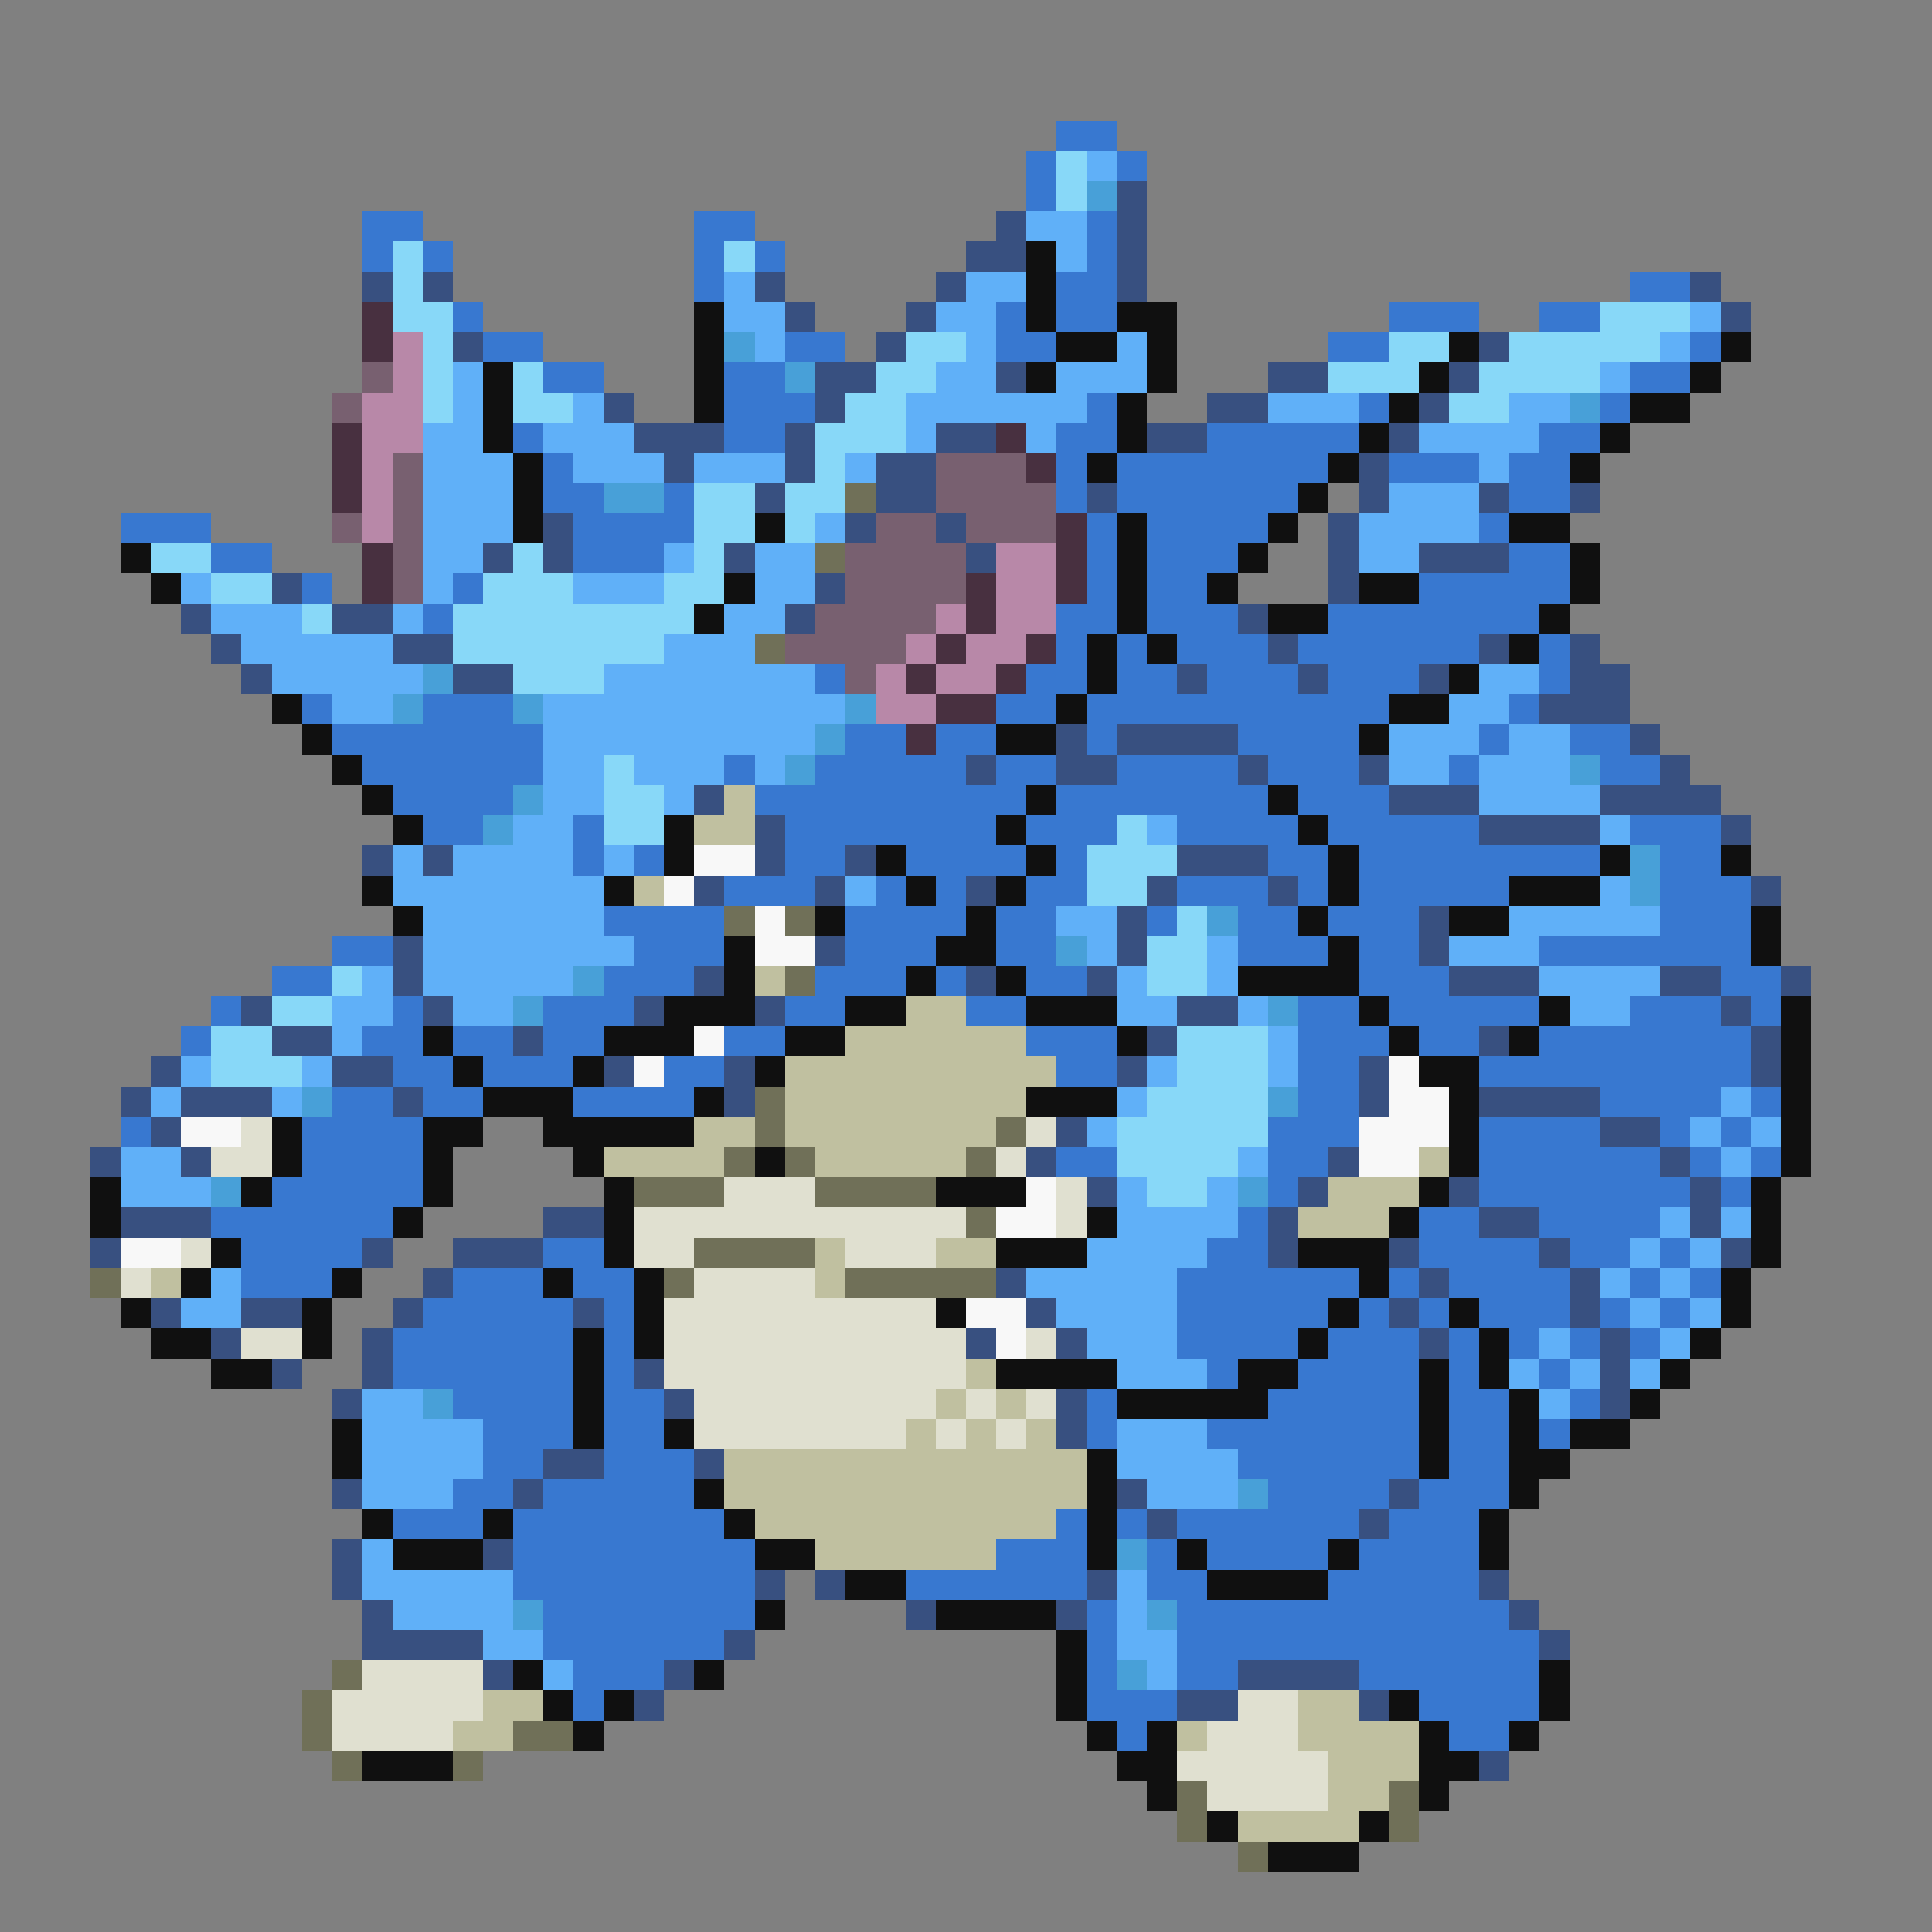 <svg xmlns="http://www.w3.org/2000/svg" viewBox="0 -0.5 64 64" shape-rendering="crispEdges">
<rect x="0" y="-0.5" width="64" height="64" fill="#808080" stroke="none"/>
<path stroke="#3878d0" d="M35 4h2M34 5h1M37 5h1M34 6h1M12 7h2M23 7h2M36 7h1M12 8h1M14 8h1M23 8h1M25 8h1M36 8h1M23 9h1M35 9h2M54 9h2M15 10h1M33 10h1M35 10h2M46 10h3M51 10h2M16 11h2M26 11h2M33 11h2M44 11h2M56 11h1M18 12h2M24 12h2M54 12h2M24 13h3M36 13h1M45 13h1M53 13h1M17 14h1M24 14h2M35 14h2M40 14h5M51 14h2M18 15h1M35 15h1M37 15h7M46 15h3M50 15h2M18 16h2M22 16h1M35 16h1M37 16h6M50 16h2M4 17h3M19 17h4M36 17h1M38 17h4M49 17h1M7 18h2M19 18h3M36 18h1M38 18h3M50 18h2M10 19h1M15 19h1M36 19h1M38 19h2M47 19h5M14 20h1M35 20h2M38 20h3M44 20h7M35 21h1M37 21h1M39 21h3M43 21h6M51 21h1M27 22h1M34 22h2M37 22h2M40 22h3M44 22h3M51 22h1M10 23h1M14 23h3M33 23h2M36 23h10M50 23h1M11 24h7M28 24h2M31 24h2M36 24h1M41 24h4M49 24h1M52 24h2M12 25h6M24 25h1M27 25h5M33 25h2M37 25h4M42 25h3M48 25h1M53 25h2M13 26h4M25 26h9M35 26h7M43 26h3M14 27h2M19 27h1M26 27h7M34 27h3M39 27h4M44 27h5M54 27h3M19 28h1M21 28h1M26 28h2M30 28h4M35 28h1M42 28h2M45 28h8M55 28h2M24 29h3M29 29h1M31 29h1M34 29h2M39 29h3M43 29h1M45 29h5M55 29h3M20 30h4M28 30h4M33 30h2M38 30h1M41 30h2M44 30h3M55 30h3M11 31h2M21 31h3M28 31h3M33 31h2M41 31h3M45 31h2M51 31h7M9 32h2M20 32h3M27 32h3M31 32h1M34 32h2M45 32h3M57 32h2M7 33h1M13 33h1M18 33h3M26 33h2M32 33h2M43 33h2M46 33h5M54 33h3M58 33h1M6 34h1M12 34h2M15 34h2M18 34h2M24 34h2M34 34h3M43 34h3M47 34h2M51 34h7M13 35h2M16 35h3M22 35h2M35 35h2M43 35h2M49 35h9M11 36h2M14 36h2M19 36h4M43 36h2M53 36h4M58 36h1M4 37h1M10 37h4M42 37h3M49 37h4M55 37h1M57 37h1M10 38h4M35 38h2M42 38h2M49 38h6M56 38h1M58 38h1M9 39h5M42 39h1M49 39h7M57 39h1M7 40h6M41 40h1M47 40h2M51 40h4M8 41h4M18 41h2M40 41h2M47 41h4M52 41h2M55 41h1M8 42h3M15 42h3M19 42h2M39 42h6M46 42h1M48 42h4M54 42h1M56 42h1M14 43h5M20 43h1M39 43h5M45 43h1M47 43h1M49 43h3M53 43h1M55 43h1M13 44h6M20 44h1M39 44h4M44 44h3M48 44h1M50 44h1M52 44h1M54 44h1M13 45h6M20 45h1M40 45h1M43 45h4M48 45h1M51 45h1M15 46h4M20 46h2M36 46h1M42 46h5M48 46h2M52 46h1M16 47h3M20 47h2M36 47h1M40 47h7M48 47h2M51 47h1M16 48h2M20 48h3M41 48h6M48 48h2M15 49h2M18 49h5M42 49h4M47 49h3M13 50h3M17 50h7M35 50h1M37 50h1M39 50h6M46 50h3M17 51h8M33 51h3M38 51h1M40 51h4M45 51h4M17 52h8M30 52h6M38 52h2M44 52h5M18 53h7M36 53h1M39 53h11M18 54h6M36 54h1M39 54h12M19 55h3M36 55h1M39 55h2M45 55h6M19 56h1M36 56h3M47 56h4M37 57h1M48 57h2" />
<path stroke="#88d8f8" d="M35 5h1M35 6h1M13 8h1M24 8h1M13 9h1M13 10h2M53 10h3M14 11h1M30 11h2M46 11h2M50 11h5M14 12h1M17 12h1M29 12h2M44 12h3M49 12h4M14 13h1M17 13h2M28 13h2M48 13h2M27 14h3M27 15h1M23 16h2M26 16h2M23 17h2M26 17h1M5 18h2M17 18h1M23 18h1M7 19h2M16 19h3M22 19h2M10 20h1M15 20h8M15 21h7M17 22h3M20 25h1M20 26h2M20 27h2M37 27h1M36 28h3M36 29h2M39 30h1M38 31h2M11 32h1M38 32h2M9 33h2M7 34h2M39 34h3M7 35h3M39 35h3M38 36h4M37 37h5M37 38h4M38 39h2" />
<path stroke="#60b0f8" d="M36 5h1M34 7h2M35 8h1M24 9h1M32 9h2M24 10h2M31 10h2M56 10h1M25 11h1M32 11h1M37 11h1M55 11h1M15 12h1M31 12h2M35 12h3M53 12h1M15 13h1M19 13h1M30 13h6M42 13h3M50 13h2M14 14h2M18 14h3M30 14h1M34 14h1M47 14h4M14 15h3M19 15h3M23 15h3M28 15h1M49 15h1M14 16h3M46 16h3M14 17h3M27 17h1M45 17h4M14 18h2M22 18h1M25 18h2M45 18h2M6 19h1M14 19h1M19 19h3M25 19h2M7 20h3M13 20h1M24 20h2M8 21h5M22 21h3M9 22h5M20 22h7M49 22h2M11 23h2M18 23h10M48 23h2M18 24h9M46 24h3M50 24h2M18 25h2M21 25h3M25 25h1M46 25h2M49 25h3M18 26h2M22 26h1M49 26h4M17 27h2M38 27h1M53 27h1M13 28h1M15 28h4M20 28h1M13 29h7M28 29h1M53 29h1M14 30h6M35 30h2M50 30h5M14 31h7M36 31h1M40 31h1M48 31h3M12 32h1M14 32h5M37 32h1M40 32h1M51 32h4M11 33h2M15 33h2M37 33h2M41 33h1M52 33h2M11 34h1M42 34h1M6 35h1M10 35h1M38 35h1M42 35h1M5 36h1M9 36h1M37 36h1M57 36h1M36 37h1M56 37h1M58 37h1M4 38h2M41 38h1M57 38h1M4 39h3M37 39h1M40 39h1M37 40h4M55 40h1M57 40h1M36 41h4M54 41h1M56 41h1M7 42h1M34 42h5M53 42h1M55 42h1M6 43h2M35 43h4M54 43h1M56 43h1M36 44h3M51 44h1M55 44h1M37 45h3M50 45h1M52 45h1M54 45h1M12 46h2M51 46h1M12 47h4M37 47h3M12 48h4M37 48h4M12 49h3M38 49h3M12 51h1M12 52h5M37 52h1M13 53h4M37 53h1M16 54h2M37 54h2M18 55h1M38 55h1" />
<path stroke="#48a0d8" d="M36 6h1M24 11h1M26 12h1M52 13h1M20 16h2M14 22h1M13 23h1M17 23h1M28 23h1M27 24h1M26 25h1M52 25h1M17 26h1M16 27h1M54 28h1M54 29h1M40 30h1M35 31h1M19 32h1M17 33h1M42 33h1M10 36h1M42 36h1M7 39h1M41 39h1M14 46h1M41 49h1M37 51h1M17 53h1M38 53h1M37 55h1" />
<path stroke="#385080" d="M37 6h1M33 7h1M37 7h1M32 8h2M37 8h1M12 9h1M14 9h1M25 9h1M31 9h1M37 9h1M56 9h1M26 10h1M30 10h1M57 10h1M15 11h1M29 11h1M49 11h1M27 12h2M33 12h1M42 12h2M48 12h1M20 13h1M27 13h1M40 13h2M47 13h1M21 14h3M26 14h1M31 14h2M38 14h2M46 14h1M22 15h1M26 15h1M29 15h2M45 15h1M25 16h1M29 16h2M36 16h1M45 16h1M49 16h1M52 16h1M18 17h1M28 17h1M31 17h1M44 17h1M16 18h1M18 18h1M24 18h1M32 18h1M44 18h1M47 18h3M9 19h1M27 19h1M44 19h1M6 20h1M11 20h2M26 20h1M41 20h1M7 21h1M13 21h2M42 21h1M49 21h1M52 21h1M8 22h1M15 22h2M39 22h1M43 22h1M47 22h1M52 22h2M51 23h3M35 24h1M37 24h4M54 24h1M32 25h1M35 25h2M41 25h1M45 25h1M55 25h1M23 26h1M46 26h3M53 26h4M25 27h1M49 27h4M57 27h1M12 28h1M14 28h1M25 28h1M28 28h1M39 28h3M23 29h1M27 29h1M32 29h1M38 29h1M42 29h1M58 29h1M37 30h1M47 30h1M13 31h1M27 31h1M37 31h1M47 31h1M13 32h1M23 32h1M32 32h1M36 32h1M48 32h3M55 32h2M59 32h1M8 33h1M14 33h1M21 33h1M25 33h1M39 33h2M57 33h1M9 34h2M17 34h1M38 34h1M49 34h1M58 34h1M5 35h1M11 35h2M20 35h1M24 35h1M37 35h1M45 35h1M58 35h1M4 36h1M6 36h3M13 36h1M24 36h1M45 36h1M49 36h4M5 37h1M35 37h1M53 37h2M3 38h1M6 38h1M34 38h1M44 38h1M55 38h1M36 39h1M43 39h1M48 39h1M56 39h1M4 40h3M18 40h2M42 40h1M49 40h2M56 40h1M3 41h1M12 41h1M15 41h3M42 41h1M46 41h1M51 41h1M57 41h1M14 42h1M33 42h1M47 42h1M52 42h1M5 43h1M8 43h2M13 43h1M19 43h1M34 43h1M46 43h1M52 43h1M7 44h1M12 44h1M32 44h1M35 44h1M47 44h1M53 44h1M9 45h1M12 45h1M21 45h1M53 45h1M11 46h1M22 46h1M35 46h1M53 46h1M35 47h1M18 48h2M23 48h1M11 49h1M17 49h1M37 49h1M46 49h1M38 50h1M45 50h1M11 51h1M16 51h1M11 52h1M25 52h1M27 52h1M36 52h1M49 52h1M12 53h1M30 53h1M35 53h1M50 53h1M12 54h4M24 54h1M51 54h1M16 55h1M22 55h1M41 55h4M21 56h1M39 56h2M45 56h1M49 58h1" />
<path stroke="#101010" d="M34 8h1M34 9h1M23 10h1M34 10h1M37 10h2M23 11h1M35 11h2M38 11h1M48 11h1M57 11h1M16 12h1M23 12h1M34 12h1M38 12h1M47 12h1M56 12h1M16 13h1M23 13h1M37 13h1M46 13h1M54 13h2M16 14h1M37 14h1M45 14h1M53 14h1M17 15h1M36 15h1M44 15h1M52 15h1M17 16h1M43 16h1M17 17h1M25 17h1M37 17h1M42 17h1M50 17h2M4 18h1M37 18h1M41 18h1M52 18h1M5 19h1M24 19h1M37 19h1M40 19h1M45 19h2M52 19h1M23 20h1M37 20h1M42 20h2M51 20h1M36 21h1M38 21h1M50 21h1M36 22h1M48 22h1M9 23h1M35 23h1M46 23h2M10 24h1M33 24h2M45 24h1M11 25h1M12 26h1M34 26h1M42 26h1M13 27h1M22 27h1M33 27h1M43 27h1M22 28h1M29 28h1M34 28h1M44 28h1M53 28h1M57 28h1M12 29h1M20 29h1M30 29h1M33 29h1M44 29h1M50 29h3M13 30h1M27 30h1M32 30h1M43 30h1M48 30h2M58 30h1M24 31h1M31 31h2M44 31h1M58 31h1M24 32h1M30 32h1M33 32h1M41 32h4M22 33h3M28 33h2M34 33h3M45 33h1M51 33h1M59 33h1M14 34h1M20 34h3M26 34h2M37 34h1M46 34h1M50 34h1M59 34h1M15 35h1M19 35h1M25 35h1M47 35h2M59 35h1M16 36h3M23 36h1M34 36h3M48 36h1M59 36h1M9 37h1M14 37h2M18 37h5M48 37h1M59 37h1M9 38h1M14 38h1M19 38h1M25 38h1M48 38h1M59 38h1M3 39h1M8 39h1M14 39h1M20 39h1M31 39h3M47 39h1M58 39h1M3 40h1M13 40h1M20 40h1M36 40h1M46 40h1M58 40h1M7 41h1M20 41h1M33 41h3M43 41h3M58 41h1M6 42h1M11 42h1M18 42h1M21 42h1M45 42h1M57 42h1M4 43h1M10 43h1M21 43h1M31 43h1M44 43h1M48 43h1M57 43h1M5 44h2M10 44h1M19 44h1M21 44h1M43 44h1M49 44h1M56 44h1M7 45h2M19 45h1M33 45h4M41 45h2M47 45h1M49 45h1M55 45h1M19 46h1M37 46h5M47 46h1M50 46h1M54 46h1M11 47h1M19 47h1M22 47h1M47 47h1M50 47h1M52 47h2M11 48h1M36 48h1M47 48h1M50 48h2M23 49h1M36 49h1M50 49h1M12 50h1M16 50h1M24 50h1M36 50h1M49 50h1M13 51h3M25 51h2M36 51h1M39 51h1M44 51h1M49 51h1M28 52h2M40 52h4M25 53h1M31 53h4M35 54h1M17 55h1M23 55h1M35 55h1M51 55h1M18 56h1M20 56h1M35 56h1M46 56h1M51 56h1M19 57h1M36 57h1M38 57h1M47 57h1M50 57h1M12 58h3M37 58h2M47 58h2M38 59h1M47 59h1M40 60h1M45 60h1M42 61h3" />
<path stroke="#483040" d="M12 10h1M12 11h1M11 14h1M33 14h1M11 15h1M34 15h1M11 16h1M35 17h1M12 18h1M35 18h1M12 19h1M32 19h1M35 19h1M32 20h1M31 21h1M34 21h1M30 22h1M33 22h1M31 23h2M30 24h1" />
<path stroke="#b888a8" d="M13 11h1M13 12h1M12 13h2M12 14h2M12 15h1M12 16h1M12 17h1M33 18h2M33 19h2M31 20h1M33 20h2M30 21h1M32 21h2M29 22h1M31 22h2M29 23h2" />
<path stroke="#786070" d="M12 12h1M11 13h1M13 15h1M31 15h3M13 16h1M31 16h4M11 17h1M13 17h1M29 17h2M32 17h3M13 18h1M28 18h4M13 19h1M28 19h4M27 20h4M26 21h4M28 22h1" />
<path stroke="#707058" d="M28 16h1M27 18h1M25 21h1M24 30h1M26 30h1M26 32h1M25 36h1M25 37h1M33 37h1M24 38h1M26 38h1M32 38h1M21 39h3M27 39h4M32 40h1M23 41h4M3 42h1M22 42h1M28 42h5M11 55h1M10 56h1M10 57h1M17 57h2M11 58h1M15 58h1M39 59h1M46 59h1M39 60h1M46 60h1M41 61h1" />
<path stroke="#c0c0a0" d="M24 26h1M23 27h2M21 29h1M25 32h1M30 33h2M28 34h6M26 35h9M26 36h8M23 37h2M26 37h7M20 38h4M27 38h5M47 38h1M44 39h3M43 40h3M27 41h1M31 41h2M5 42h1M27 42h1M32 45h1M31 46h1M33 46h1M30 47h1M32 47h1M34 47h1M24 48h12M24 49h12M25 50h10M27 51h6M16 56h2M43 56h2M15 57h2M39 57h1M43 57h4M44 58h3M44 59h2M41 60h4" />
<path stroke="#f8f8f8" d="M23 28h2M22 29h1M25 30h1M25 31h2M23 34h1M21 35h1M46 35h1M46 36h2M6 37h2M45 37h3M45 38h2M34 39h1M33 40h2M4 41h2M32 43h2M33 44h1" />
<path stroke="#e0e0d0" d="M8 37h1M34 37h1M7 38h2M33 38h1M24 39h3M35 39h1M21 40h11M35 40h1M6 41h1M21 41h2M28 41h3M4 42h1M23 42h4M22 43h9M8 44h2M22 44h10M34 44h1M22 45h10M23 46h8M32 46h1M34 46h1M23 47h7M31 47h1M33 47h1M12 55h4M11 56h5M41 56h2M11 57h4M40 57h3M39 58h5M40 59h4" />
</svg>